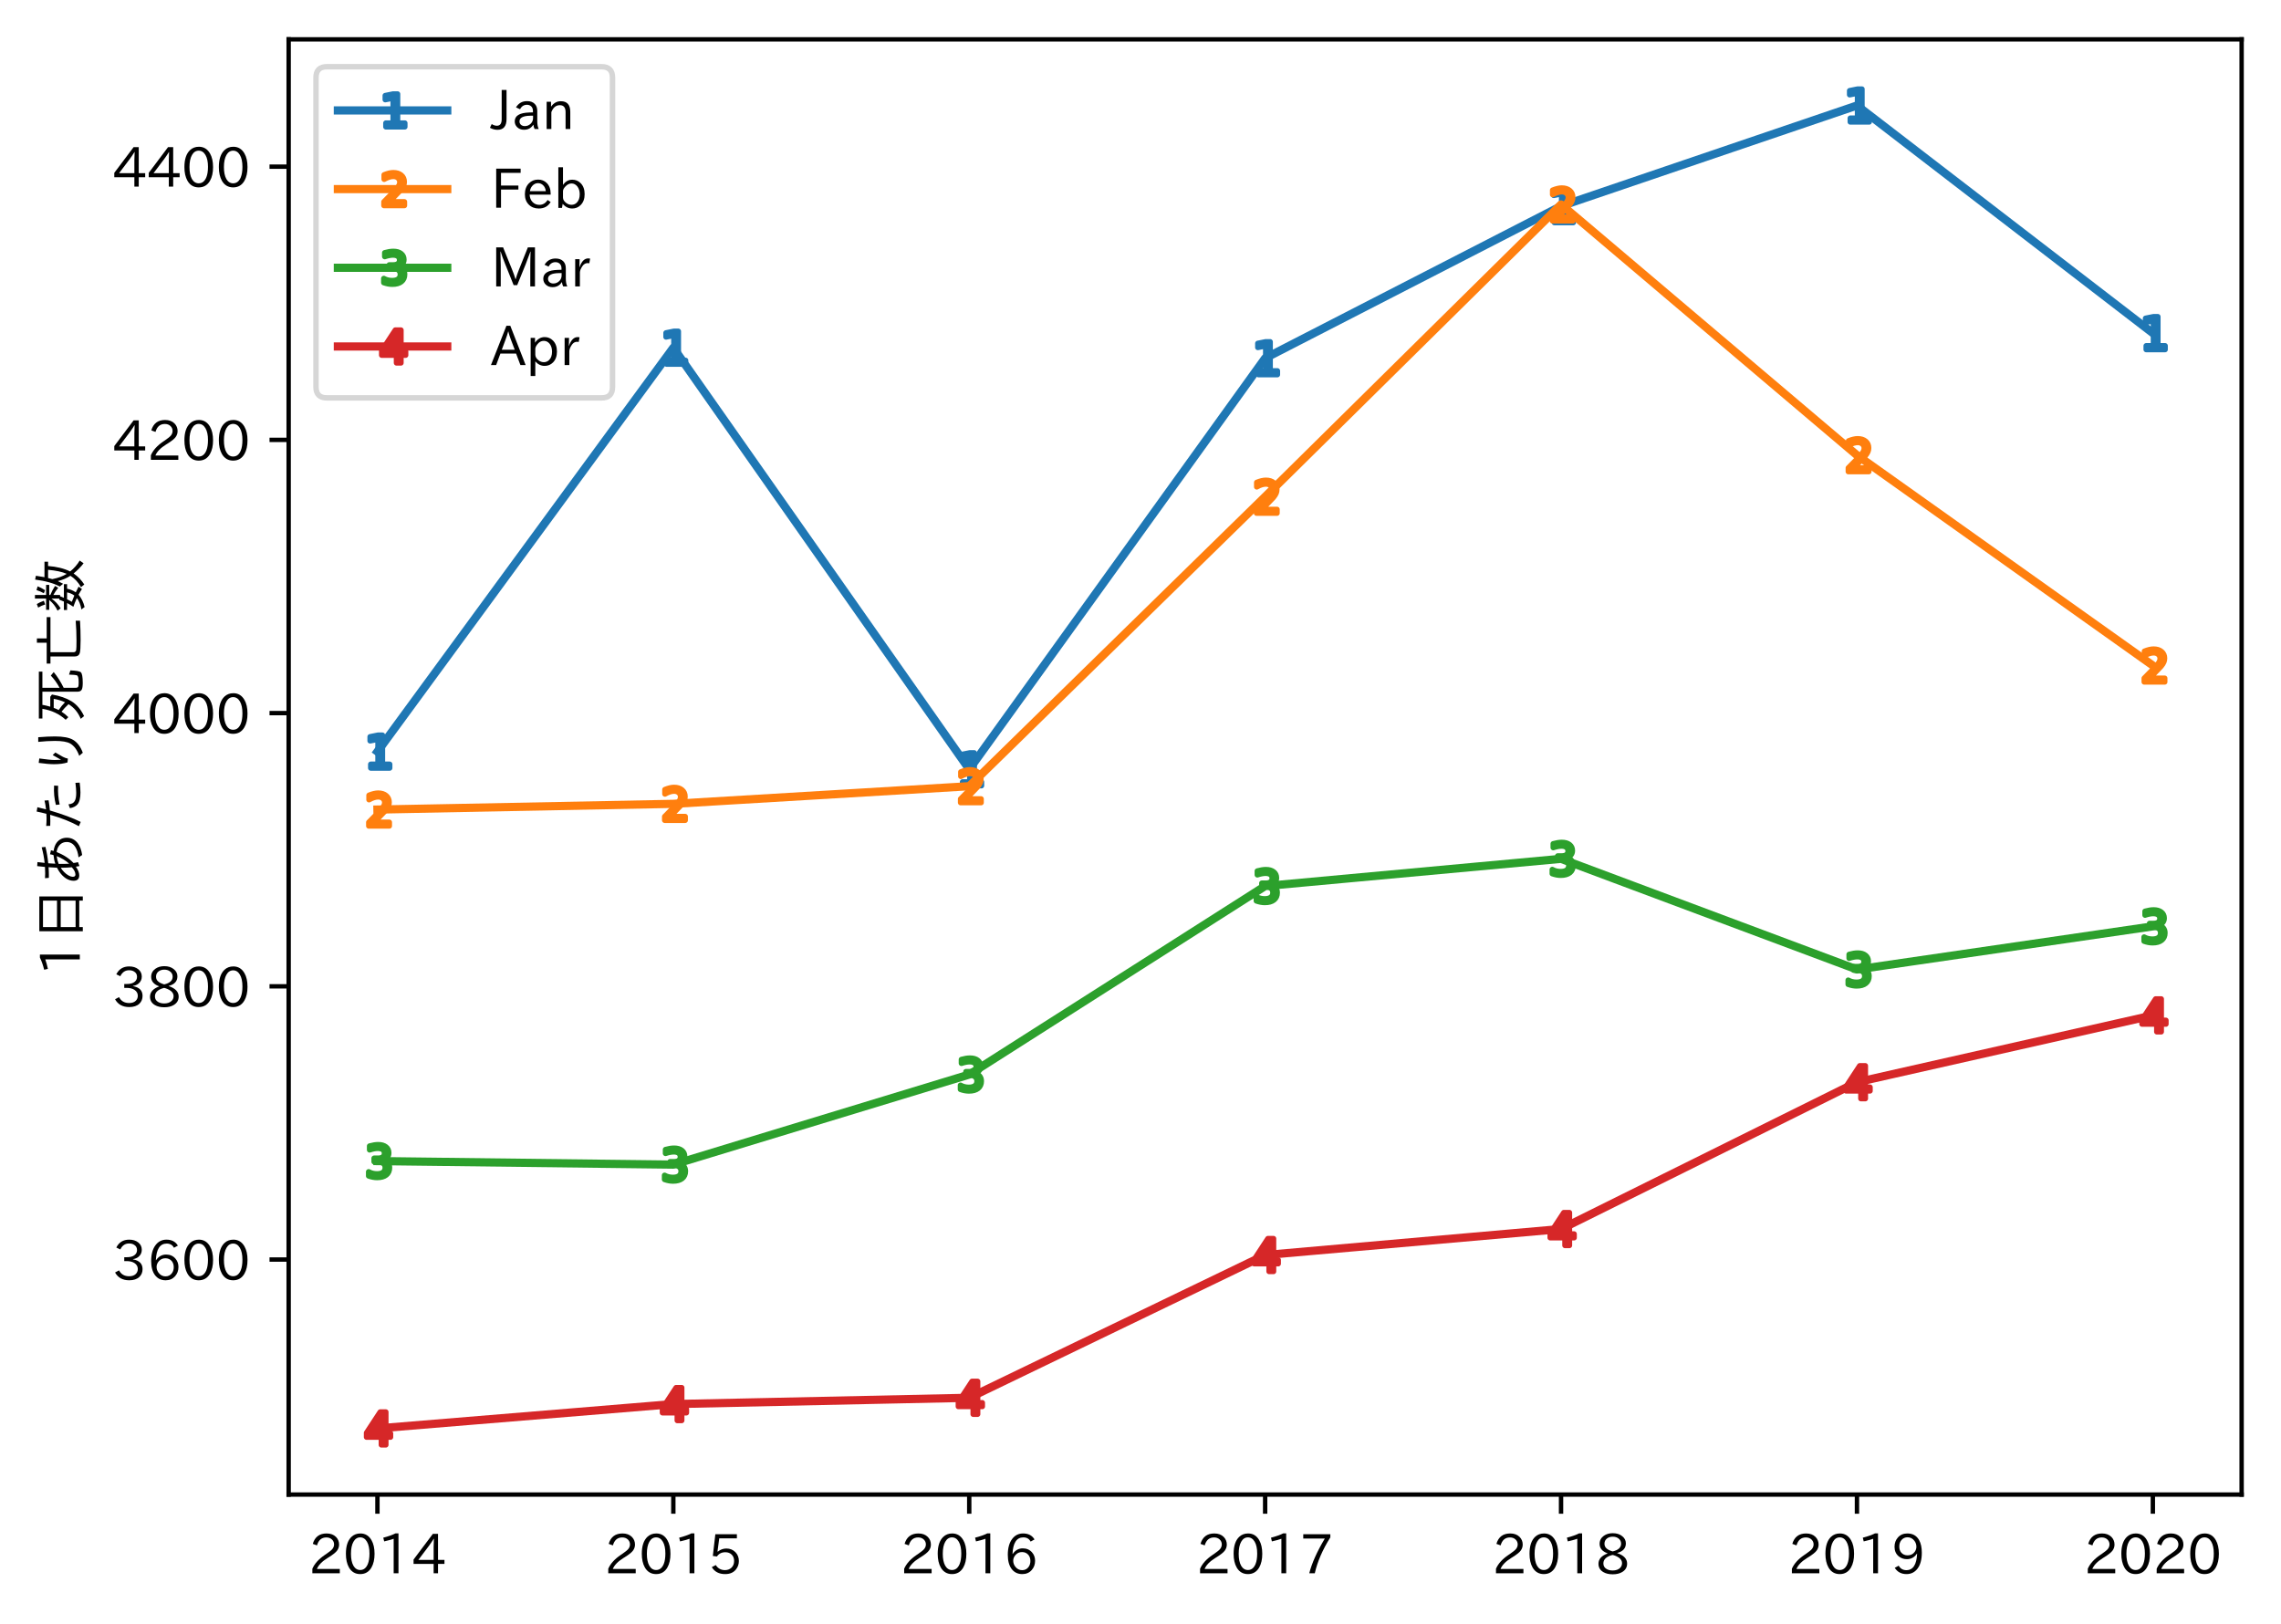 <?xml version="1.0" encoding="utf-8" standalone="no"?>
<!DOCTYPE svg PUBLIC "-//W3C//DTD SVG 1.1//EN"
  "http://www.w3.org/Graphics/SVG/1.1/DTD/svg11.dtd">
<!-- Created with matplotlib (https://matplotlib.org/) -->
<svg height="296.903pt" version="1.1" viewBox="0 0 417.104 296.903" width="417.104pt" xmlns="http://www.w3.org/2000/svg" xmlns:xlink="http://www.w3.org/1999/xlink">
 <defs>
  <style type="text/css">
*{stroke-linecap:butt;stroke-linejoin:round;}
  </style>
 </defs>
 <g id="figure_1">
  <g id="patch_1">
   <path d="M 0 296.903 
L 417.104 296.903 
L 417.104 0 
L 0 0 
z
" style="fill:#ffffff;"/>
  </g>
  <g id="axes_1">
   <g id="patch_2">
    <path d="M 52.784 273.312 
L 409.904 273.312 
L 409.904 7.2 
L 52.784 7.2 
z
" style="fill:#ffffff;"/>
   </g>
   <g id="matplotlib.axis_1">
    <g id="xtick_1">
     <g id="line2d_1">
      <defs>
       <path d="M 0 0 
L 0 3.5 
" id="m83c7c69355" style="stroke:#000000;stroke-width:0.8;"/>
      </defs>
      <g>
       <use style="stroke:#000000;stroke-width:0.8;" x="69.017" xlink:href="#m83c7c69355" y="273.312"/>
      </g>
     </g>
     <g id="text_1">
      <!-- 2014 -->
      <defs>
       <path d="M 57.172 0.984 
L 6.984 0.984 
L 6.984 9.281 
Q 12.891 23.047 29.594 34.422 
L 32.375 36.281 
Q 40.922 42.141 43.609 45.406 
Q 46.688 49.266 46.688 53.812 
Q 46.688 58.938 43.062 62.547 
Q 39.062 66.547 32.562 66.547 
Q 19.531 66.547 15.484 52 
L 7.766 54.781 
Q 13.328 73.828 33.062 73.828 
Q 43.844 73.828 50.25 67.438 
Q 55.859 61.672 55.859 53.516 
Q 55.859 47.469 52.25 42.531 
Q 48.922 37.75 36.969 30.281 
L 34.859 29 
Q 19.625 19.578 15.281 8.891 
L 57.172 8.891 
z
" id="IPAexGothic-50"/>
       <path d="M 31.844 73.828 
Q 45.016 73.828 52.094 61.625 
Q 57.719 51.953 57.719 36.625 
Q 57.719 21.438 52.094 11.578 
Q 45.125 -0.484 31.5 -0.484 
Q 17.922 -0.484 10.938 11.578 
Q 5.328 21.438 5.328 36.719 
Q 5.328 58.016 15.625 67.719 
Q 22.172 73.828 31.844 73.828 
z
M 31.5 66.656 
Q 23.688 66.656 19.188 58.734 
Q 14.594 50.734 14.594 36.625 
Q 14.594 22.75 19.094 14.797 
Q 23.641 6.984 31.5 6.984 
Q 40.922 6.984 45.453 18.016 
Q 48.438 25.344 48.438 37.109 
Q 48.438 50.875 43.844 58.734 
Q 39.203 66.656 31.5 66.656 
z
" id="IPAexGothic-48"/>
       <path d="M 38.484 0.984 
L 29.688 0.984 
L 29.688 64.109 
Q 21.438 61.281 12.312 59.328 
L 10.688 66.109 
Q 23.734 69.391 32.906 73.922 
L 38.484 73.922 
z
" id="IPAexGothic-49"/>
       <path d="M 59.578 18.109 
L 47.797 18.109 
L 47.797 0.984 
L 39.797 0.984 
L 39.797 18.109 
L 3.078 18.109 
L 3.078 26.125 
L 38.375 73.094 
L 47.797 73.094 
L 47.797 25.531 
L 59.578 25.531 
z
M 40.281 64.203 
L 39.984 64.203 
Q 35.594 57.125 31.297 51.312 
L 11.859 25.531 
L 39.797 25.531 
L 39.797 49.125 
Q 39.797 54.391 40.281 64.203 
z
" id="IPAexGothic-52"/>
      </defs>
      <g transform="translate(56.42 287.803)scale(0.1 -0.1)">
       <use xlink:href="#IPAexGothic-50"/>
       <use x="62.988" xlink:href="#IPAexGothic-48"/>
       <use x="125.977" xlink:href="#IPAexGothic-49"/>
       <use x="188.965" xlink:href="#IPAexGothic-52"/>
      </g>
     </g>
    </g>
    <g id="xtick_2">
     <g id="line2d_2">
      <g>
       <use style="stroke:#000000;stroke-width:0.8;" x="123.126" xlink:href="#m83c7c69355" y="273.312"/>
      </g>
     </g>
     <g id="text_2">
      <!-- 2015 -->
      <defs>
       <path d="M 18.406 40.672 
Q 25.531 46.297 33.938 46.297 
Q 44 46.297 50.641 39.5 
Q 56.844 33.016 56.844 23.391 
Q 56.844 14.656 51.516 8.016 
Q 44.828 -0.484 31.734 -0.484 
Q 14.984 -0.484 7.328 12.25 
L 14.656 16.062 
Q 20.453 6.781 31.453 6.781 
Q 38.531 6.781 43.266 11.188 
Q 48.141 15.828 48.141 23.484 
Q 48.141 30.719 43.844 35.016 
Q 39.359 39.5 32.125 39.5 
Q 21.969 39.5 16.75 31.688 
L 9.234 32.672 
L 13.812 72.406 
L 53.219 72.406 
L 53.219 64.891 
L 20.953 64.891 
L 17.719 40.672 
z
" id="IPAexGothic-53"/>
      </defs>
      <g transform="translate(110.529 287.803)scale(0.1 -0.1)">
       <use xlink:href="#IPAexGothic-50"/>
       <use x="62.988" xlink:href="#IPAexGothic-48"/>
       <use x="125.977" xlink:href="#IPAexGothic-49"/>
       <use x="188.965" xlink:href="#IPAexGothic-53"/>
      </g>
     </g>
    </g>
    <g id="xtick_3">
     <g id="line2d_3">
      <g>
       <use style="stroke:#000000;stroke-width:0.8;" x="177.235" xlink:href="#m83c7c69355" y="273.312"/>
      </g>
     </g>
     <g id="text_3">
      <!-- 2016 -->
      <defs>
       <path d="M 16.5 36.375 
Q 23.578 46.578 34.906 46.578 
Q 45.406 46.578 51.812 39.266 
Q 57.422 32.906 57.422 23.781 
Q 57.422 13.812 51.125 6.781 
Q 44.578 -0.484 34.031 -0.484 
Q 21.484 -0.484 14.406 9.078 
Q 7.516 18.406 7.516 34.812 
Q 7.516 53.516 15.828 64.203 
Q 23.344 73.828 35.5 73.828 
Q 49.859 73.828 56.391 62.891 
L 49.219 58.984 
Q 45.219 66.656 35.938 66.656 
Q 17.484 66.656 16.109 36.375 
z
M 33.453 39.797 
Q 26.312 39.797 21.625 34.469 
Q 17.438 29.688 17.438 24.078 
Q 17.438 18.062 21.141 13.188 
Q 26.125 6.688 33.734 6.688 
Q 41.703 6.688 45.953 13.188 
Q 48.828 17.625 48.828 23.484 
Q 48.828 30.375 45.016 34.812 
Q 40.625 39.797 33.453 39.797 
z
" id="IPAexGothic-54"/>
      </defs>
      <g transform="translate(164.638 287.803)scale(0.1 -0.1)">
       <use xlink:href="#IPAexGothic-50"/>
       <use x="62.988" xlink:href="#IPAexGothic-48"/>
       <use x="125.977" xlink:href="#IPAexGothic-49"/>
       <use x="188.965" xlink:href="#IPAexGothic-54"/>
      </g>
     </g>
    </g>
    <g id="xtick_4">
     <g id="line2d_4">
      <g>
       <use style="stroke:#000000;stroke-width:0.8;" x="231.344" xlink:href="#m83c7c69355" y="273.312"/>
      </g>
     </g>
     <g id="text_4">
      <!-- 2017 -->
      <defs>
       <path d="M 56.203 66.609 
Q 34.969 32.906 27.781 0.984 
L 17.672 0.984 
Q 24.703 28.656 46.094 64.5 
L 6.688 64.5 
L 6.688 72.406 
L 56.203 72.406 
z
" id="IPAexGothic-55"/>
      </defs>
      <g transform="translate(218.748 287.803)scale(0.1 -0.1)">
       <use xlink:href="#IPAexGothic-50"/>
       <use x="62.988" xlink:href="#IPAexGothic-48"/>
       <use x="125.977" xlink:href="#IPAexGothic-49"/>
       <use x="188.965" xlink:href="#IPAexGothic-55"/>
      </g>
     </g>
    </g>
    <g id="xtick_5">
     <g id="line2d_5">
      <g>
       <use style="stroke:#000000;stroke-width:0.8;" x="285.453" xlink:href="#m83c7c69355" y="273.312"/>
      </g>
     </g>
     <g id="text_5">
      <!-- 2018 -->
      <defs>
       <path d="M 39.703 37.891 
Q 57.812 31.734 57.812 18.703 
Q 57.812 8.453 48.438 3.078 
Q 41.609 -0.875 31.5 -0.875 
Q 21.344 -0.875 14.5 3.078 
Q 5.422 8.297 5.422 18.406 
Q 5.422 31.062 22.016 37.203 
L 22.016 37.5 
Q 7.516 42.719 7.516 54.828 
Q 7.516 64.062 15.328 69.625 
Q 21.969 74.312 31.547 74.312 
Q 42.234 74.312 48.922 68.797 
Q 55.516 63.578 55.516 55.719 
Q 55.516 42.281 39.703 38.188 
z
M 31.594 41.016 
Q 46.828 44.625 46.828 55.125 
Q 46.828 61.188 41.797 64.844 
Q 37.703 67.922 31.5 67.922 
Q 25.094 67.922 20.797 64.5 
Q 16.406 60.891 16.406 55.031 
Q 16.406 49.219 21.094 45.703 
Q 23.344 43.891 26.906 42.531 
Q 31 40.875 31.594 41.016 
z
M 30.906 34.516 
Q 14.406 30.172 14.406 19 
Q 14.406 12.109 20.516 8.688 
Q 25.094 6.109 31.391 6.109 
Q 40.234 6.109 45.016 10.891 
Q 48.531 14.406 48.531 19.531 
Q 48.531 24.906 43.656 28.906 
Q 40.766 31.156 36.719 32.812 
Q 31.984 34.719 30.906 34.516 
z
" id="IPAexGothic-56"/>
      </defs>
      <g transform="translate(272.857 287.803)scale(0.1 -0.1)">
       <use xlink:href="#IPAexGothic-50"/>
       <use x="62.988" xlink:href="#IPAexGothic-48"/>
       <use x="125.977" xlink:href="#IPAexGothic-49"/>
       <use x="188.965" xlink:href="#IPAexGothic-56"/>
      </g>
     </g>
    </g>
    <g id="xtick_6">
     <g id="line2d_6">
      <g>
       <use style="stroke:#000000;stroke-width:0.8;" x="339.563" xlink:href="#m83c7c69355" y="273.312"/>
      </g>
     </g>
     <g id="text_6">
      <!-- 2019 -->
      <defs>
       <path d="M 46.625 36.812 
Q 39.75 26.812 28.328 26.812 
Q 19.578 26.812 13.234 32.125 
Q 5.719 38.422 5.719 49.422 
Q 5.719 59.578 12.016 66.656 
Q 18.453 73.828 29.203 73.828 
Q 43.75 73.828 50.641 61.719 
Q 55.609 52.781 55.609 38.625 
Q 55.609 19.531 47.516 9.188 
Q 39.891 -0.484 27.641 -0.484 
Q 13.422 -0.484 6.109 10.984 
L 13.328 14.891 
Q 18.062 6.688 27.391 6.688 
Q 45.656 6.688 47.016 36.812 
z
M 29.5 66.844 
Q 22.656 66.844 18.312 61.719 
Q 14.406 57.078 14.406 50 
Q 14.406 42.828 18.109 38.719 
Q 22.406 33.797 29.781 33.797 
Q 37.984 33.797 42.625 40.188 
Q 45.703 44.484 45.703 49.516 
Q 45.703 55.516 42.094 60.359 
Q 37.109 66.844 29.5 66.844 
z
" id="IPAexGothic-57"/>
      </defs>
      <g transform="translate(326.966 287.803)scale(0.1 -0.1)">
       <use xlink:href="#IPAexGothic-50"/>
       <use x="62.988" xlink:href="#IPAexGothic-48"/>
       <use x="125.977" xlink:href="#IPAexGothic-49"/>
       <use x="188.965" xlink:href="#IPAexGothic-57"/>
      </g>
     </g>
    </g>
    <g id="xtick_7">
     <g id="line2d_7">
      <g>
       <use style="stroke:#000000;stroke-width:0.8;" x="393.672" xlink:href="#m83c7c69355" y="273.312"/>
      </g>
     </g>
     <g id="text_7">
      <!-- 2020 -->
      <g transform="translate(381.075 287.803)scale(0.1 -0.1)">
       <use xlink:href="#IPAexGothic-50"/>
       <use x="62.988" xlink:href="#IPAexGothic-48"/>
       <use x="125.977" xlink:href="#IPAexGothic-50"/>
       <use x="188.965" xlink:href="#IPAexGothic-48"/>
      </g>
     </g>
    </g>
   </g>
   <g id="matplotlib.axis_2">
    <g id="ytick_1">
     <g id="line2d_8">
      <defs>
       <path d="M 0 0 
L -3.5 0 
" id="me1a7cb48c6" style="stroke:#000000;stroke-width:0.8;"/>
      </defs>
      <g>
       <use style="stroke:#000000;stroke-width:0.8;" x="52.784" xlink:href="#me1a7cb48c6" y="230.33"/>
      </g>
     </g>
     <g id="text_8">
      <!-- 3600 -->
      <defs>
       <path d="M 37.203 37.797 
Q 54.781 34.625 54.781 19.969 
Q 54.781 11.188 48.875 5.562 
Q 42.328 -0.484 30.375 -0.484 
Q 12.453 -0.484 4.5 13.766 
L 11.812 17.672 
Q 17.328 6.891 30.281 6.891 
Q 37.891 6.891 42.094 10.797 
Q 46.094 14.5 46.094 20.172 
Q 46.094 26.859 40.094 30.906 
Q 34.625 34.578 25.688 34.578 
L 21.297 34.578 
L 21.297 41.703 
L 25.875 41.703 
Q 34.859 41.703 39.594 45.125 
Q 44.672 48.734 44.672 54.828 
Q 44.672 61.469 38.969 64.656 
Q 35.297 66.844 30.172 66.844 
Q 19.344 66.844 14.109 55.906 
L 6.781 59.422 
Q 14.016 73.828 30.281 73.828 
Q 40.578 73.828 46.969 68.656 
Q 53.375 63.578 53.375 55.219 
Q 53.375 47.312 47.172 42.281 
Q 43.172 39.062 37.203 38.188 
z
" id="IPAexGothic-51"/>
      </defs>
      <g transform="translate(20.591 234.075)scale(0.1 -0.1)">
       <use xlink:href="#IPAexGothic-51"/>
       <use x="62.988" xlink:href="#IPAexGothic-54"/>
       <use x="125.977" xlink:href="#IPAexGothic-48"/>
       <use x="188.965" xlink:href="#IPAexGothic-48"/>
      </g>
     </g>
    </g>
    <g id="ytick_2">
     <g id="line2d_9">
      <g>
       <use style="stroke:#000000;stroke-width:0.8;" x="52.784" xlink:href="#me1a7cb48c6" y="180.366"/>
      </g>
     </g>
     <g id="text_9">
      <!-- 3800 -->
      <g transform="translate(20.591 184.111)scale(0.1 -0.1)">
       <use xlink:href="#IPAexGothic-51"/>
       <use x="62.988" xlink:href="#IPAexGothic-56"/>
       <use x="125.977" xlink:href="#IPAexGothic-48"/>
       <use x="188.965" xlink:href="#IPAexGothic-48"/>
      </g>
     </g>
    </g>
    <g id="ytick_3">
     <g id="line2d_10">
      <g>
       <use style="stroke:#000000;stroke-width:0.8;" x="52.784" xlink:href="#me1a7cb48c6" y="130.402"/>
      </g>
     </g>
     <g id="text_10">
      <!-- 4000 -->
      <g transform="translate(20.591 134.147)scale(0.1 -0.1)">
       <use xlink:href="#IPAexGothic-52"/>
       <use x="62.988" xlink:href="#IPAexGothic-48"/>
       <use x="125.977" xlink:href="#IPAexGothic-48"/>
       <use x="188.965" xlink:href="#IPAexGothic-48"/>
      </g>
     </g>
    </g>
    <g id="ytick_4">
     <g id="line2d_11">
      <g>
       <use style="stroke:#000000;stroke-width:0.8;" x="52.784" xlink:href="#me1a7cb48c6" y="80.438"/>
      </g>
     </g>
     <g id="text_11">
      <!-- 4200 -->
      <g transform="translate(20.591 84.183)scale(0.1 -0.1)">
       <use xlink:href="#IPAexGothic-52"/>
       <use x="62.988" xlink:href="#IPAexGothic-50"/>
       <use x="125.977" xlink:href="#IPAexGothic-48"/>
       <use x="188.965" xlink:href="#IPAexGothic-48"/>
      </g>
     </g>
    </g>
    <g id="ytick_5">
     <g id="line2d_12">
      <g>
       <use style="stroke:#000000;stroke-width:0.8;" x="52.784" xlink:href="#me1a7cb48c6" y="30.473"/>
      </g>
     </g>
     <g id="text_12">
      <!-- 4400 -->
      <g transform="translate(20.591 34.219)scale(0.1 -0.1)">
       <use xlink:href="#IPAexGothic-52"/>
       <use x="62.988" xlink:href="#IPAexGothic-52"/>
       <use x="125.977" xlink:href="#IPAexGothic-48"/>
       <use x="188.965" xlink:href="#IPAexGothic-48"/>
      </g>
     </g>
    </g>
    <g id="text_13">
     <!-- 1日あたり死亡数 -->
     <defs>
      <path d="M 81.734 75 
L 81.734 -4.5 
L 74.125 -4.5 
L 74.125 2 
L 25.734 2 
L 25.734 -4.5 
L 18.109 -4.5 
L 18.109 75 
z
M 25.734 68.312 
L 25.734 42.672 
L 74.125 42.672 
L 74.125 68.312 
z
M 25.734 35.891 
L 25.734 8.688 
L 74.125 8.688 
L 74.125 35.891 
z
" id="IPAexGothic-26085"/>
      <path d="M 15.094 64.594 
Q 19.188 64.312 24.219 64.312 
Q 30.219 64.312 35.688 64.703 
Q 35.891 66.359 36.234 69.578 
Q 37.016 76.125 37.203 78.906 
L 44.578 78.422 
Q 43.656 71.047 43.109 65.281 
Q 57.375 66.797 71.578 70.703 
L 72.406 63.812 
Q 58.594 60.359 42.391 58.688 
Q 41.797 52.781 41.609 45.797 
Q 48.25 48.188 57.328 49.031 
Q 58.406 51.953 58.797 55.422 
L 66.219 53.719 
Q 65.438 50.297 64.891 48.875 
Q 74.953 47.516 80.719 42.828 
Q 89.109 35.891 89.109 24.703 
Q 89.109 12.406 79 4.688 
Q 71.234 -1.312 57.516 -3.328 
L 53.219 3.328 
Q 65.141 4.641 72.219 9.281 
Q 81.297 15.141 81.297 24.812 
Q 81.297 34.625 73 39.891 
Q 68.953 42.578 62.891 43.312 
Q 55.469 24.312 42.922 12.5 
Q 43.219 9.125 44.484 4.297 
L 37.312 1.609 
Q 37.016 2.984 36.188 8.203 
Q 27.438 2 20.312 2 
Q 10.406 2 10.406 12.406 
Q 10.406 19.438 14.844 26.422 
Q 19 32.812 26.219 37.891 
Q 28.656 39.703 34.281 42.672 
Q 34.469 49.359 35.203 58.109 
Q 27.688 57.516 20.906 57.516 
Q 17.281 57.516 15.719 57.625 
z
M 34.188 35.797 
Q 30.719 33.891 26.609 29.891 
Q 22.359 25.781 19.875 21.141 
Q 17.875 17.328 17.719 14.406 
Q 17.484 8.984 21.625 8.984 
Q 27.938 8.984 35.109 15.578 
Q 34.328 23.391 34.188 35.797 
z
M 55.516 43.312 
Q 47.469 42.188 41.219 39.594 
Q 41.219 27.094 41.609 20.312 
Q 50.484 30.172 55.516 43.312 
z
" id="IPAexGothic-12354"/>
      <path d="M 10.688 62.406 
Q 17.781 61.766 24.312 61.766 
Q 28.078 61.766 32.906 62.109 
Q 35.406 71.781 37.016 79.891 
L 44.922 78.516 
Q 43.844 73.922 40.922 62.703 
Q 50.141 63.812 57.125 65.484 
L 57.625 58.109 
Q 48.578 56.453 39.016 55.719 
Q 28.469 20.219 18.016 -0.688 
L 10.203 2.688 
Q 21.969 23.438 31.109 55.172 
Q 25.531 54.891 19.625 54.891 
Q 17.281 54.891 10.891 55.078 
z
M 89.891 1.219 
Q 79.047 -0.203 71.828 -0.203 
Q 56.547 -0.203 50.094 5.219 
Q 44.781 9.766 43.219 19.094 
L 50.203 21.688 
Q 50.734 16.703 52.297 14.109 
Q 53.516 12.109 55.906 10.5 
Q 60.406 7.516 71.188 7.516 
Q 78.266 7.516 89.5 8.984 
z
M 49.125 44.672 
Q 65.875 49.172 84.516 48 
L 84.078 40.578 
L 83.688 40.578 
Q 66.609 41.609 49.906 37.797 
z
" id="IPAexGothic-12383"/>
      <path d="M 44.969 45.703 
Q 39.109 35.844 37.062 31.891 
Q 34.719 27.344 33.797 22.797 
L 26.812 23.484 
Q 23.578 33.297 23.578 48.297 
Q 23.578 58.5 25.984 76.125 
L 34.078 75.094 
Q 31.297 55.328 31.297 47.125 
Q 31.297 40.828 31.688 35.297 
Q 32.953 37.703 36.141 43.219 
Q 38.812 47.859 40.281 50.594 
z
M 38.875 2 
Q 55.219 7.859 61.375 18.5 
Q 66.156 26.766 66.156 46.484 
Q 66.156 60.5 64.406 77 
L 72.906 77 
Q 74.359 59.281 74.359 46.484 
Q 74.359 23.688 68.062 13.188 
Q 61.141 1.609 44.578 -4.5 
z
" id="IPAexGothic-12426"/>
      <path d="M 33.344 21.578 
Q 26.422 29.109 19.625 34.375 
Q 15.578 27.938 9.625 21.969 
L 4.828 26.766 
Q 20.703 44.141 24.75 68.797 
L 24.859 69.391 
L 7.125 69.391 
L 7.125 75.875 
L 92.922 75.875 
L 92.922 69.391 
L 63.328 69.391 
L 63.328 37.984 
Q 76.375 45.016 85.594 54 
L 92.094 48.688 
Q 79.828 38.578 63.328 30.469 
L 63.328 8.062 
Q 63.328 4.297 66.219 3.516 
Q 68.406 3.031 73.188 3.031 
Q 84.812 3.031 86.031 6.203 
Q 87.109 9.234 87.406 20.703 
L 95.125 18.172 
Q 94.531 2.203 91.703 -0.875 
Q 88.531 -4.391 72.312 -4.391 
Q 63.484 -4.391 60.016 -2.594 
Q 56.156 -0.641 56.156 5.562 
L 56.156 69.391 
L 32.031 69.391 
Q 31.891 68.75 31.734 67.188 
Q 30.906 62.5 28.719 54.984 
L 46.922 54.984 
L 51.031 51.906 
Q 47.312 30.281 38.625 16.062 
Q 29.781 1.859 11.531 -6.844 
L 6.547 -0.734 
Q 24.078 6.453 33.344 21.578 
z
M 36.812 28.078 
Q 41.359 37.891 43.109 48.688 
L 26.609 48.688 
Q 25.047 44.438 22.656 39.594 
Q 30.719 34.188 36.812 28.078 
z
" id="IPAexGothic-27515"/>
      <path d="M 28.328 54.641 
L 28.328 12.797 
Q 28.328 8.406 32.125 7.625 
Q 35.453 7.031 49.906 7.031 
Q 68.266 7.031 86.031 8.5 
L 86.031 0.594 
Q 68.609 -0.484 50.922 -0.484 
Q 31.453 -0.484 26.516 1.125 
Q 20.609 3.078 20.609 10.109 
L 20.609 54.641 
L 7.516 54.641 
L 7.516 61.531 
L 45.703 61.531 
L 45.703 79.438 
L 53.609 79.438 
L 53.609 61.531 
L 92.531 61.531 
L 92.531 54.641 
z
" id="IPAexGothic-20129"/>
      <path d="M 44.484 24.266 
Q 42.828 15.719 37.891 8.344 
Q 41.016 6.891 48.297 3.172 
L 43.891 -2.938 
Q 39.703 0 33.5 3.266 
Q 24.516 -4.547 10.984 -7.812 
L 6.594 -1.953 
Q 19.734 0.297 27.297 6.344 
Q 19.094 10.156 11.469 12.75 
Q 15.234 18.312 17.922 23.484 
L 18.312 24.266 
L 5.609 24.266 
L 5.609 30.078 
L 21 30.078 
Q 21.969 32.281 24.516 38.672 
L 26.422 38.281 
L 26.422 52.688 
Q 19.531 42.781 8.594 35.984 
L 4.297 41.609 
Q 15.922 47.078 23.875 56.891 
L 5.906 56.891 
L 5.906 62.594 
L 26.422 62.594 
L 26.422 83.016 
L 33.016 83.016 
L 33.016 62.594 
L 51.516 62.594 
L 51.516 56.891 
L 33.016 56.891 
L 33.016 54.891 
Q 41.547 51.422 49.609 46.297 
L 46.188 40.375 
Q 39.891 45.656 33.016 49.359 
L 33.016 37.062 
L 30.719 37.062 
Q 30.125 35.75 29.25 33.453 
Q 28.219 30.859 27.875 30.078 
L 52.781 30.078 
L 52.781 24.266 
z
M 37.797 24.266 
L 25.203 24.266 
Q 23.094 19.828 20.516 15.578 
Q 24.359 14.203 31.984 10.984 
Q 36.141 16.359 37.797 24.266 
z
M 68.172 18.172 
Q 61.766 27.828 58.406 41.219 
Q 55.859 35.641 53.562 31.5 
L 48.484 37.594 
Q 57.422 53.812 61.188 82.672 
L 68.172 81.25 
Q 66.938 72.906 65.578 65.578 
L 93.891 65.578 
L 93.891 58.984 
L 85.984 58.984 
Q 84.328 35.547 76.078 18.609 
Q 84.672 7.859 96 1.172 
L 90.969 -5.906 
Q 81.062 1.656 72.359 12.312 
Q 64.266 0.531 52.203 -7.234 
L 47.359 -1.219 
Q 60.75 6.344 68.172 18.172 
z
M 71.688 24.906 
Q 77.156 37.312 79.047 58.984 
L 64.062 58.984 
Q 63.141 54.984 62.062 51.375 
Q 62.203 50.781 62.359 49.906 
Q 65.234 35.25 71.688 24.906 
z
M 15.672 64.312 
Q 13.719 71 9.969 77.094 
L 16.453 79.594 
Q 19.484 74.812 22.469 66.703 
z
M 36.188 66.703 
Q 39.844 73.25 42 80.172 
L 48.875 78.078 
Q 46.344 71.688 41.797 64.5 
z
" id="IPAexGothic-25968"/>
     </defs>
     <g transform="translate(14.691 178.405)rotate(-90)scale(0.1 -0.1)">
      <use xlink:href="#IPAexGothic-49"/>
      <use x="62.988" xlink:href="#IPAexGothic-26085"/>
      <use x="162.988" xlink:href="#IPAexGothic-12354"/>
      <use x="262.988" xlink:href="#IPAexGothic-12383"/>
      <use x="362.988" xlink:href="#IPAexGothic-12426"/>
      <use x="462.988" xlink:href="#IPAexGothic-27515"/>
      <use x="562.988" xlink:href="#IPAexGothic-20129"/>
      <use x="662.988" xlink:href="#IPAexGothic-25968"/>
     </g>
    </g>
   </g>
   <g id="line2d_13">
    <path clip-path="url(#p2700a44a00)" d="M 69.017 137.445 
L 123.126 63.587 
L 177.235 140.677 
L 231.344 65.505 
L 285.453 37.694 
L 339.563 19.296 
L 393.672 60.919 
" style="fill:none;stroke:#1f77b4;stroke-linecap:square;stroke-width:1.5;"/>
    <defs>
     <path d="M -1.217 2.317 
L 0.109 2.317 
L 0.109 -2.261 
L -1.334 -1.971 
L -1.334 -2.711 
L 0.101 -3 
L 0.912 -3 
L 0.912 2.317 
L 2.238 2.317 
L 2.238 3 
L -1.217 3 
z
" id="m33aafdb29f" style="stroke:#1f77b4;"/>
    </defs>
    <g clip-path="url(#p2700a44a00)">
     <use style="fill:#1f77b4;stroke:#1f77b4;" x="69.017" xlink:href="#m33aafdb29f" y="137.445"/>
     <use style="fill:#1f77b4;stroke:#1f77b4;" x="123.126" xlink:href="#m33aafdb29f" y="63.587"/>
     <use style="fill:#1f77b4;stroke:#1f77b4;" x="177.235" xlink:href="#m33aafdb29f" y="140.677"/>
     <use style="fill:#1f77b4;stroke:#1f77b4;" x="231.344" xlink:href="#m33aafdb29f" y="65.505"/>
     <use style="fill:#1f77b4;stroke:#1f77b4;" x="285.453" xlink:href="#m33aafdb29f" y="37.694"/>
     <use style="fill:#1f77b4;stroke:#1f77b4;" x="339.563" xlink:href="#m33aafdb29f" y="19.296"/>
     <use style="fill:#1f77b4;stroke:#1f77b4;" x="393.672" xlink:href="#m33aafdb29f" y="60.919"/>
    </g>
   </g>
   <g id="line2d_14">
    <path clip-path="url(#p2700a44a00)" d="M 69.017 148.041 
L 123.126 146.997 
L 177.235 143.771 
L 231.344 90.832 
L 285.453 37.388 
L 339.563 83.239 
L 393.672 121.701 
" style="fill:none;stroke:#ff7f0e;stroke-linecap:square;stroke-width:1.5;"/>
    <defs>
     <path d="M -0.616 2.329 
L 2.167 2.329 
L 2.167 3 
L -1.575 3 
L -1.575 2.329 
Q -1.121 1.859 -0.338 1.069 
Q 0.447 0.277 0.647 0.047 
Q 1.03 -0.383 1.182 -0.681 
Q 1.335 -0.979 1.335 -1.267 
Q 1.335 -1.737 1.005 -2.032 
Q 0.675 -2.329 0.146 -2.329 
Q -0.229 -2.329 -0.646 -2.199 
Q -1.062 -2.069 -1.535 -1.804 
L -1.535 -2.61 
Q -1.054 -2.803 -0.636 -2.901 
Q -0.217 -3 0.131 -3 
Q 1.047 -3 1.591 -2.541 
Q 2.135 -2.084 2.135 -1.319 
Q 2.135 -0.955 1.999 -0.629 
Q 1.864 -0.304 1.504 0.138 
Q 1.405 0.253 0.876 0.8 
Q 0.348 1.347 -0.616 2.329 
z
" id="m73d354eaca" style="stroke:#ff7f0e;"/>
    </defs>
    <g clip-path="url(#p2700a44a00)">
     <use style="fill:#ff7f0e;stroke:#ff7f0e;" x="69.017" xlink:href="#m73d354eaca" y="148.041"/>
     <use style="fill:#ff7f0e;stroke:#ff7f0e;" x="123.126" xlink:href="#m73d354eaca" y="146.997"/>
     <use style="fill:#ff7f0e;stroke:#ff7f0e;" x="177.235" xlink:href="#m73d354eaca" y="143.771"/>
     <use style="fill:#ff7f0e;stroke:#ff7f0e;" x="231.344" xlink:href="#m73d354eaca" y="90.832"/>
     <use style="fill:#ff7f0e;stroke:#ff7f0e;" x="285.453" xlink:href="#m73d354eaca" y="37.388"/>
     <use style="fill:#ff7f0e;stroke:#ff7f0e;" x="339.563" xlink:href="#m73d354eaca" y="83.239"/>
     <use style="fill:#ff7f0e;stroke:#ff7f0e;" x="393.672" xlink:href="#m73d354eaca" y="121.701"/>
    </g>
   </g>
   <g id="line2d_15">
    <path clip-path="url(#p2700a44a00)" d="M 69.017 212.327 
L 123.126 212.971 
L 177.235 196.499 
L 231.344 162.032 
L 285.453 157.052 
L 339.563 177.287 
L 393.672 169.398 
" style="fill:none;stroke:#2ca02c;stroke-linecap:square;stroke-width:1.5;"/>
    <defs>
     <path d="M 1.013 -0.231 
Q 1.575 -0.111 1.889 0.27 
Q 2.206 0.649 2.206 1.207 
Q 2.206 2.062 1.617 2.532 
Q 1.028 3 -0.056 3 
Q -0.42 3 -0.805 2.928 
Q -1.19 2.856 -1.601 2.712 
L -1.601 1.958 
Q -1.276 2.147 -0.889 2.244 
Q -0.501 2.341 -0.079 2.341 
Q 0.656 2.341 1.042 2.051 
Q 1.427 1.761 1.427 1.207 
Q 1.427 0.695 1.069 0.407 
Q 0.711 0.118 0.073 0.118 
L -0.602 0.118 
L -0.602 -0.525 
L 0.103 -0.525 
Q 0.68 -0.525 0.986 -0.755 
Q 1.292 -0.986 1.292 -1.42 
Q 1.292 -1.865 0.976 -2.103 
Q 0.661 -2.342 0.073 -2.342 
Q -0.25 -2.342 -0.618 -2.271 
Q -0.986 -2.202 -1.427 -2.056 
L -1.427 -2.752 
Q -0.981 -2.876 -0.592 -2.938 
Q -0.203 -3 0.142 -3 
Q 1.033 -3 1.551 -2.595 
Q 2.07 -2.191 2.07 -1.502 
Q 2.07 -1.021 1.795 -0.69 
Q 1.52 -0.359 1.013 -0.231 
z
" id="ma3c9bde144" style="stroke:#2ca02c;"/>
    </defs>
    <g clip-path="url(#p2700a44a00)">
     <use style="fill:#2ca02c;stroke:#2ca02c;" x="69.017" xlink:href="#ma3c9bde144" y="212.327"/>
     <use style="fill:#2ca02c;stroke:#2ca02c;" x="123.126" xlink:href="#ma3c9bde144" y="212.971"/>
     <use style="fill:#2ca02c;stroke:#2ca02c;" x="177.235" xlink:href="#ma3c9bde144" y="196.499"/>
     <use style="fill:#2ca02c;stroke:#2ca02c;" x="231.344" xlink:href="#ma3c9bde144" y="162.032"/>
     <use style="fill:#2ca02c;stroke:#2ca02c;" x="285.453" xlink:href="#ma3c9bde144" y="157.052"/>
     <use style="fill:#2ca02c;stroke:#2ca02c;" x="339.563" xlink:href="#ma3c9bde144" y="177.287"/>
     <use style="fill:#2ca02c;stroke:#2ca02c;" x="393.672" xlink:href="#ma3c9bde144" y="169.398"/>
    </g>
   </g>
   <g id="line2d_16">
    <path clip-path="url(#p2700a44a00)" d="M 69.017 261.216 
L 123.126 256.761 
L 177.235 255.612 
L 231.344 229.505 
L 285.453 224.751 
L 339.563 197.903 
L 393.672 185.679 
" style="fill:none;stroke:#d62728;stroke-linecap:square;stroke-width:1.5;"/>
    <defs>
     <path d="M 0.723 -2.293 
L -1.326 0.91 
L 0.723 0.91 
z
M 0.51 -3 
L 1.531 -3 
L 1.531 0.91 
L 2.387 0.91 
L 2.387 1.586 
L 1.531 1.586 
L 1.531 3 
L 0.723 3 
L 0.723 1.586 
L -1.985 1.586 
L -1.985 0.802 
z
" id="m8deccfc74e" style="stroke:#d62728;"/>
    </defs>
    <g clip-path="url(#p2700a44a00)">
     <use style="fill:#d62728;stroke:#d62728;" x="69.017" xlink:href="#m8deccfc74e" y="261.216"/>
     <use style="fill:#d62728;stroke:#d62728;" x="123.126" xlink:href="#m8deccfc74e" y="256.761"/>
     <use style="fill:#d62728;stroke:#d62728;" x="177.235" xlink:href="#m8deccfc74e" y="255.612"/>
     <use style="fill:#d62728;stroke:#d62728;" x="231.344" xlink:href="#m8deccfc74e" y="229.505"/>
     <use style="fill:#d62728;stroke:#d62728;" x="285.453" xlink:href="#m8deccfc74e" y="224.751"/>
     <use style="fill:#d62728;stroke:#d62728;" x="339.563" xlink:href="#m8deccfc74e" y="197.903"/>
     <use style="fill:#d62728;stroke:#d62728;" x="393.672" xlink:href="#m8deccfc74e" y="185.679"/>
    </g>
   </g>
   <g id="patch_3">
    <path d="M 52.784 273.312 
L 52.784 7.2 
" style="fill:none;stroke:#000000;stroke-linecap:square;stroke-linejoin:miter;stroke-width:0.8;"/>
   </g>
   <g id="patch_4">
    <path d="M 409.904 273.312 
L 409.904 7.2 
" style="fill:none;stroke:#000000;stroke-linecap:square;stroke-linejoin:miter;stroke-width:0.8;"/>
   </g>
   <g id="patch_5">
    <path d="M 52.784 273.312 
L 409.904 273.312 
" style="fill:none;stroke:#000000;stroke-linecap:square;stroke-linejoin:miter;stroke-width:0.8;"/>
   </g>
   <g id="patch_6">
    <path d="M 52.784 7.2 
L 409.904 7.2 
" style="fill:none;stroke:#000000;stroke-linecap:square;stroke-linejoin:miter;stroke-width:0.8;"/>
   </g>
   <g id="legend_1">
    <g id="patch_7">
     <path d="M 59.784 72.763 
L 110.003 72.763 
Q 112.003 72.763 112.003 70.763 
L 112.003 14.2 
Q 112.003 12.2 110.003 12.2 
L 59.784 12.2 
Q 57.784 12.2 57.784 14.2 
L 57.784 70.763 
Q 57.784 72.763 59.784 72.763 
z
" style="fill:#ffffff;opacity:0.8;stroke:#cccccc;stroke-linejoin:miter;"/>
    </g>
    <g id="line2d_17">
     <path d="M 61.784 20.191 
L 81.784 20.191 
" style="fill:none;stroke:#1f77b4;stroke-linecap:square;stroke-width:1.5;"/>
    </g>
    <g id="line2d_18">
     <g>
      <use style="fill:#1f77b4;stroke:#1f77b4;" x="71.784" xlink:href="#m33aafdb29f" y="20.191"/>
     </g>
    </g>
    <g id="text_14">
     <!-- Jan -->
     <defs>
      <path d="M 28.422 72.406 
L 28.422 19.281 
Q 28.422 -0.484 11.922 -0.484 
Q 4.734 -0.484 -1.953 3.266 
L 1.312 10.062 
Q 5.906 6.984 10.844 6.984 
Q 19.531 6.984 19.531 18.797 
L 19.531 72.406 
z
" id="IPAexGothic-74"/>
      <path d="M 49.312 0.984 
L 41.75 0.984 
Q 39.984 4.734 39.547 8.688 
L 39.203 8.688 
Q 33.547 -0.391 22.312 -0.391 
Q 14.594 -0.391 9.719 4.5 
Q 5.422 8.797 5.422 14.984 
Q 5.422 30.422 32.031 31.203 
L 38.719 31.391 
L 38.719 33.984 
Q 38.719 39.203 35.75 42.188 
Q 32.625 45.312 27.734 45.312 
Q 19.344 45.312 15.141 37.156 
L 7.719 40.578 
Q 14.656 52 27.938 52 
Q 37.109 52 42.047 46.875 
Q 46.625 42.281 46.625 33.891 
L 46.625 15.578 
Q 46.625 6.25 49.312 0.984 
z
M 38.922 25.391 
L 33.453 25.297 
Q 14.109 24.859 14.109 14.891 
Q 14.109 11.375 16.406 9.078 
Q 19.234 6.297 23.828 6.297 
Q 30.219 6.297 34.906 10.984 
Q 38.922 15.141 38.922 21 
z
" id="IPAexGothic-97"/>
      <path d="M 52 0.984 
L 43.406 0.984 
L 43.406 31.891 
Q 43.406 44.578 32.906 44.578 
Q 22.312 44.578 17.391 31.891 
L 17.391 0.984 
L 8.797 0.984 
L 8.797 50.781 
L 16.797 50.781 
L 16.797 41.797 
Q 23.828 51.812 34.719 51.812 
Q 52 51.812 52 32.375 
z
" id="IPAexGothic-110"/>
     </defs>
     <g transform="translate(89.784 23.691)scale(0.1 -0.1)">
      <use xlink:href="#IPAexGothic-74"/>
      <use x="37.988" xlink:href="#IPAexGothic-97"/>
      <use x="92.969" xlink:href="#IPAexGothic-110"/>
     </g>
    </g>
    <g id="line2d_19">
     <path d="M 61.784 34.581 
L 81.784 34.581 
" style="fill:none;stroke:#ff7f0e;stroke-linecap:square;stroke-width:1.5;"/>
    </g>
    <g id="line2d_20">
     <g>
      <use style="fill:#ff7f0e;stroke:#ff7f0e;" x="71.784" xlink:href="#m73d354eaca" y="34.581"/>
     </g>
    </g>
    <g id="text_15">
     <!-- Feb -->
     <defs>
      <path d="M 54.203 64.703 
L 18.312 64.703 
L 18.312 41.5 
L 50.094 41.5 
L 50.094 34.188 
L 18.312 34.188 
L 18.312 0.984 
L 9.516 0.984 
L 9.516 72.406 
L 54.203 72.406 
z
" id="IPAexGothic-70"/>
      <path d="M 13.484 24.906 
Q 13.922 16.266 18.891 11.281 
Q 23.969 6.203 31.203 6.203 
Q 40.719 6.203 46.297 15.094 
L 51.906 11.375 
Q 44.828 -0.484 30.172 -0.484 
Q 19.094 -0.484 11.969 6.594 
Q 4.781 13.812 4.781 25.641 
Q 4.781 38.188 12.312 45.703 
Q 19 52.391 29 52.391 
Q 38.422 52.391 44.781 46.188 
Q 51.906 38.969 51.906 26.906 
L 51.906 24.906 
z
M 43.062 31.203 
Q 42.328 37.984 38.281 41.891 
Q 34.281 45.906 28.812 45.906 
Q 22.469 45.906 17.969 40.484 
Q 14.891 36.812 13.969 31.203 
z
" id="IPAexGothic-101"/>
      <path d="M 17.578 42.672 
Q 24.219 52.203 34.672 52.203 
Q 43.562 52.203 49.859 45.906 
Q 57.172 38.578 57.172 25.688 
Q 57.172 13.094 49.859 5.812 
Q 43.562 -0.484 34.469 -0.484 
Q 24.359 -0.484 17 8.062 
L 15.766 0.688 
L 9.078 0.688 
L 9.078 74.906 
L 17.578 74.906 
z
M 17.578 31.203 
L 17.578 19.578 
Q 17.578 13.875 23.875 9.375 
Q 28.172 6.297 33.109 6.297 
Q 38.875 6.297 42.875 10.297 
Q 48.188 15.766 48.188 25.484 
Q 48.188 34.281 43.797 39.891 
Q 39.453 45.312 33.203 45.312 
Q 27.484 45.312 22.469 40.281 
Q 17.578 35.406 17.578 31.203 
z
" id="IPAexGothic-98"/>
     </defs>
     <g transform="translate(89.784 38.081)scale(0.1 -0.1)">
      <use xlink:href="#IPAexGothic-70"/>
      <use x="57.178" xlink:href="#IPAexGothic-101"/>
      <use x="114.062" xlink:href="#IPAexGothic-98"/>
     </g>
    </g>
    <g id="line2d_21">
     <path d="M 61.784 48.972 
L 81.784 48.972 
" style="fill:none;stroke:#2ca02c;stroke-linecap:square;stroke-width:1.5;"/>
    </g>
    <g id="line2d_22">
     <g>
      <use style="fill:#2ca02c;stroke:#2ca02c;" x="71.784" xlink:href="#ma3c9bde144" y="48.972"/>
     </g>
    </g>
    <g id="text_16">
     <!-- Mar -->
     <defs>
      <path d="M 80.422 0.984 
L 71.828 0.984 
L 71.828 39.594 
Q 71.828 51.266 72.406 64.594 
L 72.016 64.594 
Q 68.062 53.266 63.531 41.797 
L 47.906 3.266 
L 41.406 3.266 
L 25.641 42.578 
Q 20.75 54.781 17.625 64.703 
L 17.234 64.703 
Q 17.828 48.922 17.828 39.891 
L 17.828 0.984 
L 9.516 0.984 
L 9.516 72.406 
L 22.125 72.406 
L 39.109 30.375 
Q 42.141 23 44.828 14.156 
L 45.125 14.156 
Q 47.312 22.125 50.531 30.172 
L 67.438 72.406 
L 80.422 72.406 
z
" id="IPAexGothic-77"/>
      <path d="M 36.078 51.812 
L 34.578 43.266 
Q 32.906 43.609 31.594 43.609 
Q 25.828 43.609 22.078 38.188 
Q 17.391 31.344 17.391 26.172 
L 17.391 0.984 
L 8.797 0.984 
L 8.797 50.781 
L 16.891 50.781 
L 16.5 35.984 
L 16.703 35.984 
Q 22.219 52.203 32.766 52.203 
Q 34.469 52.203 36.078 51.812 
z
" id="IPAexGothic-114"/>
     </defs>
     <g transform="translate(89.784 52.472)scale(0.1 -0.1)">
      <use xlink:href="#IPAexGothic-77"/>
      <use x="90.186" xlink:href="#IPAexGothic-97"/>
      <use x="145.166" xlink:href="#IPAexGothic-114"/>
     </g>
    </g>
    <g id="line2d_23">
     <path d="M 61.784 63.362 
L 81.784 63.362 
" style="fill:none;stroke:#d62728;stroke-linecap:square;stroke-width:1.5;"/>
    </g>
    <g id="line2d_24">
     <g>
      <use style="fill:#d62728;stroke:#d62728;" x="71.784" xlink:href="#m8deccfc74e" y="63.362"/>
     </g>
    </g>
    <g id="text_17">
     <!-- Apr -->
     <defs>
      <path d="M 63.375 0.984 
L 53.812 0.984 
L 45.906 22.016 
L 17.188 22.016 
L 9.422 0.984 
L -0.094 0.984 
L 28.219 72.906 
L 35.297 72.906 
z
M 43.406 29.109 
L 36.188 48.094 
Q 33.203 56.062 31.688 62.5 
L 31.391 62.5 
Q 29.641 55.672 26.812 48.094 
L 19.734 29.109 
z
" id="IPAexGothic-65"/>
      <path d="M 16.797 42 
Q 23.828 52.203 34.469 52.203 
Q 43.266 52.203 49.562 45.906 
Q 56.891 38.578 56.891 25.688 
Q 56.891 13.141 49.656 5.812 
Q 43.359 -0.484 34.375 -0.484 
Q 24.516 -0.484 17.281 7.766 
L 17.281 -19 
L 8.797 -19 
L 8.797 50.781 
L 16.797 50.781 
z
M 17.281 30.469 
L 17.281 20.172 
Q 17.281 14.016 23.688 9.375 
Q 27.984 6.297 32.906 6.297 
Q 38.578 6.297 42.578 10.297 
Q 47.906 15.578 47.906 25.484 
Q 47.906 34.375 43.5 39.984 
Q 39.109 45.312 32.812 45.312 
Q 25.875 45.312 20.906 38.812 
Q 17.281 34.125 17.281 30.469 
z
" id="IPAexGothic-112"/>
     </defs>
     <g transform="translate(89.784 66.862)scale(0.1 -0.1)">
      <use xlink:href="#IPAexGothic-65"/>
      <use x="63.721" xlink:href="#IPAexGothic-112"/>
      <use x="125.83" xlink:href="#IPAexGothic-114"/>
     </g>
    </g>
   </g>
  </g>
 </g>
 <defs>
  <clipPath id="p2700a44a00">
   <rect height="266.112" width="357.12" x="52.784" y="7.2"/>
  </clipPath>
 </defs>
</svg>
